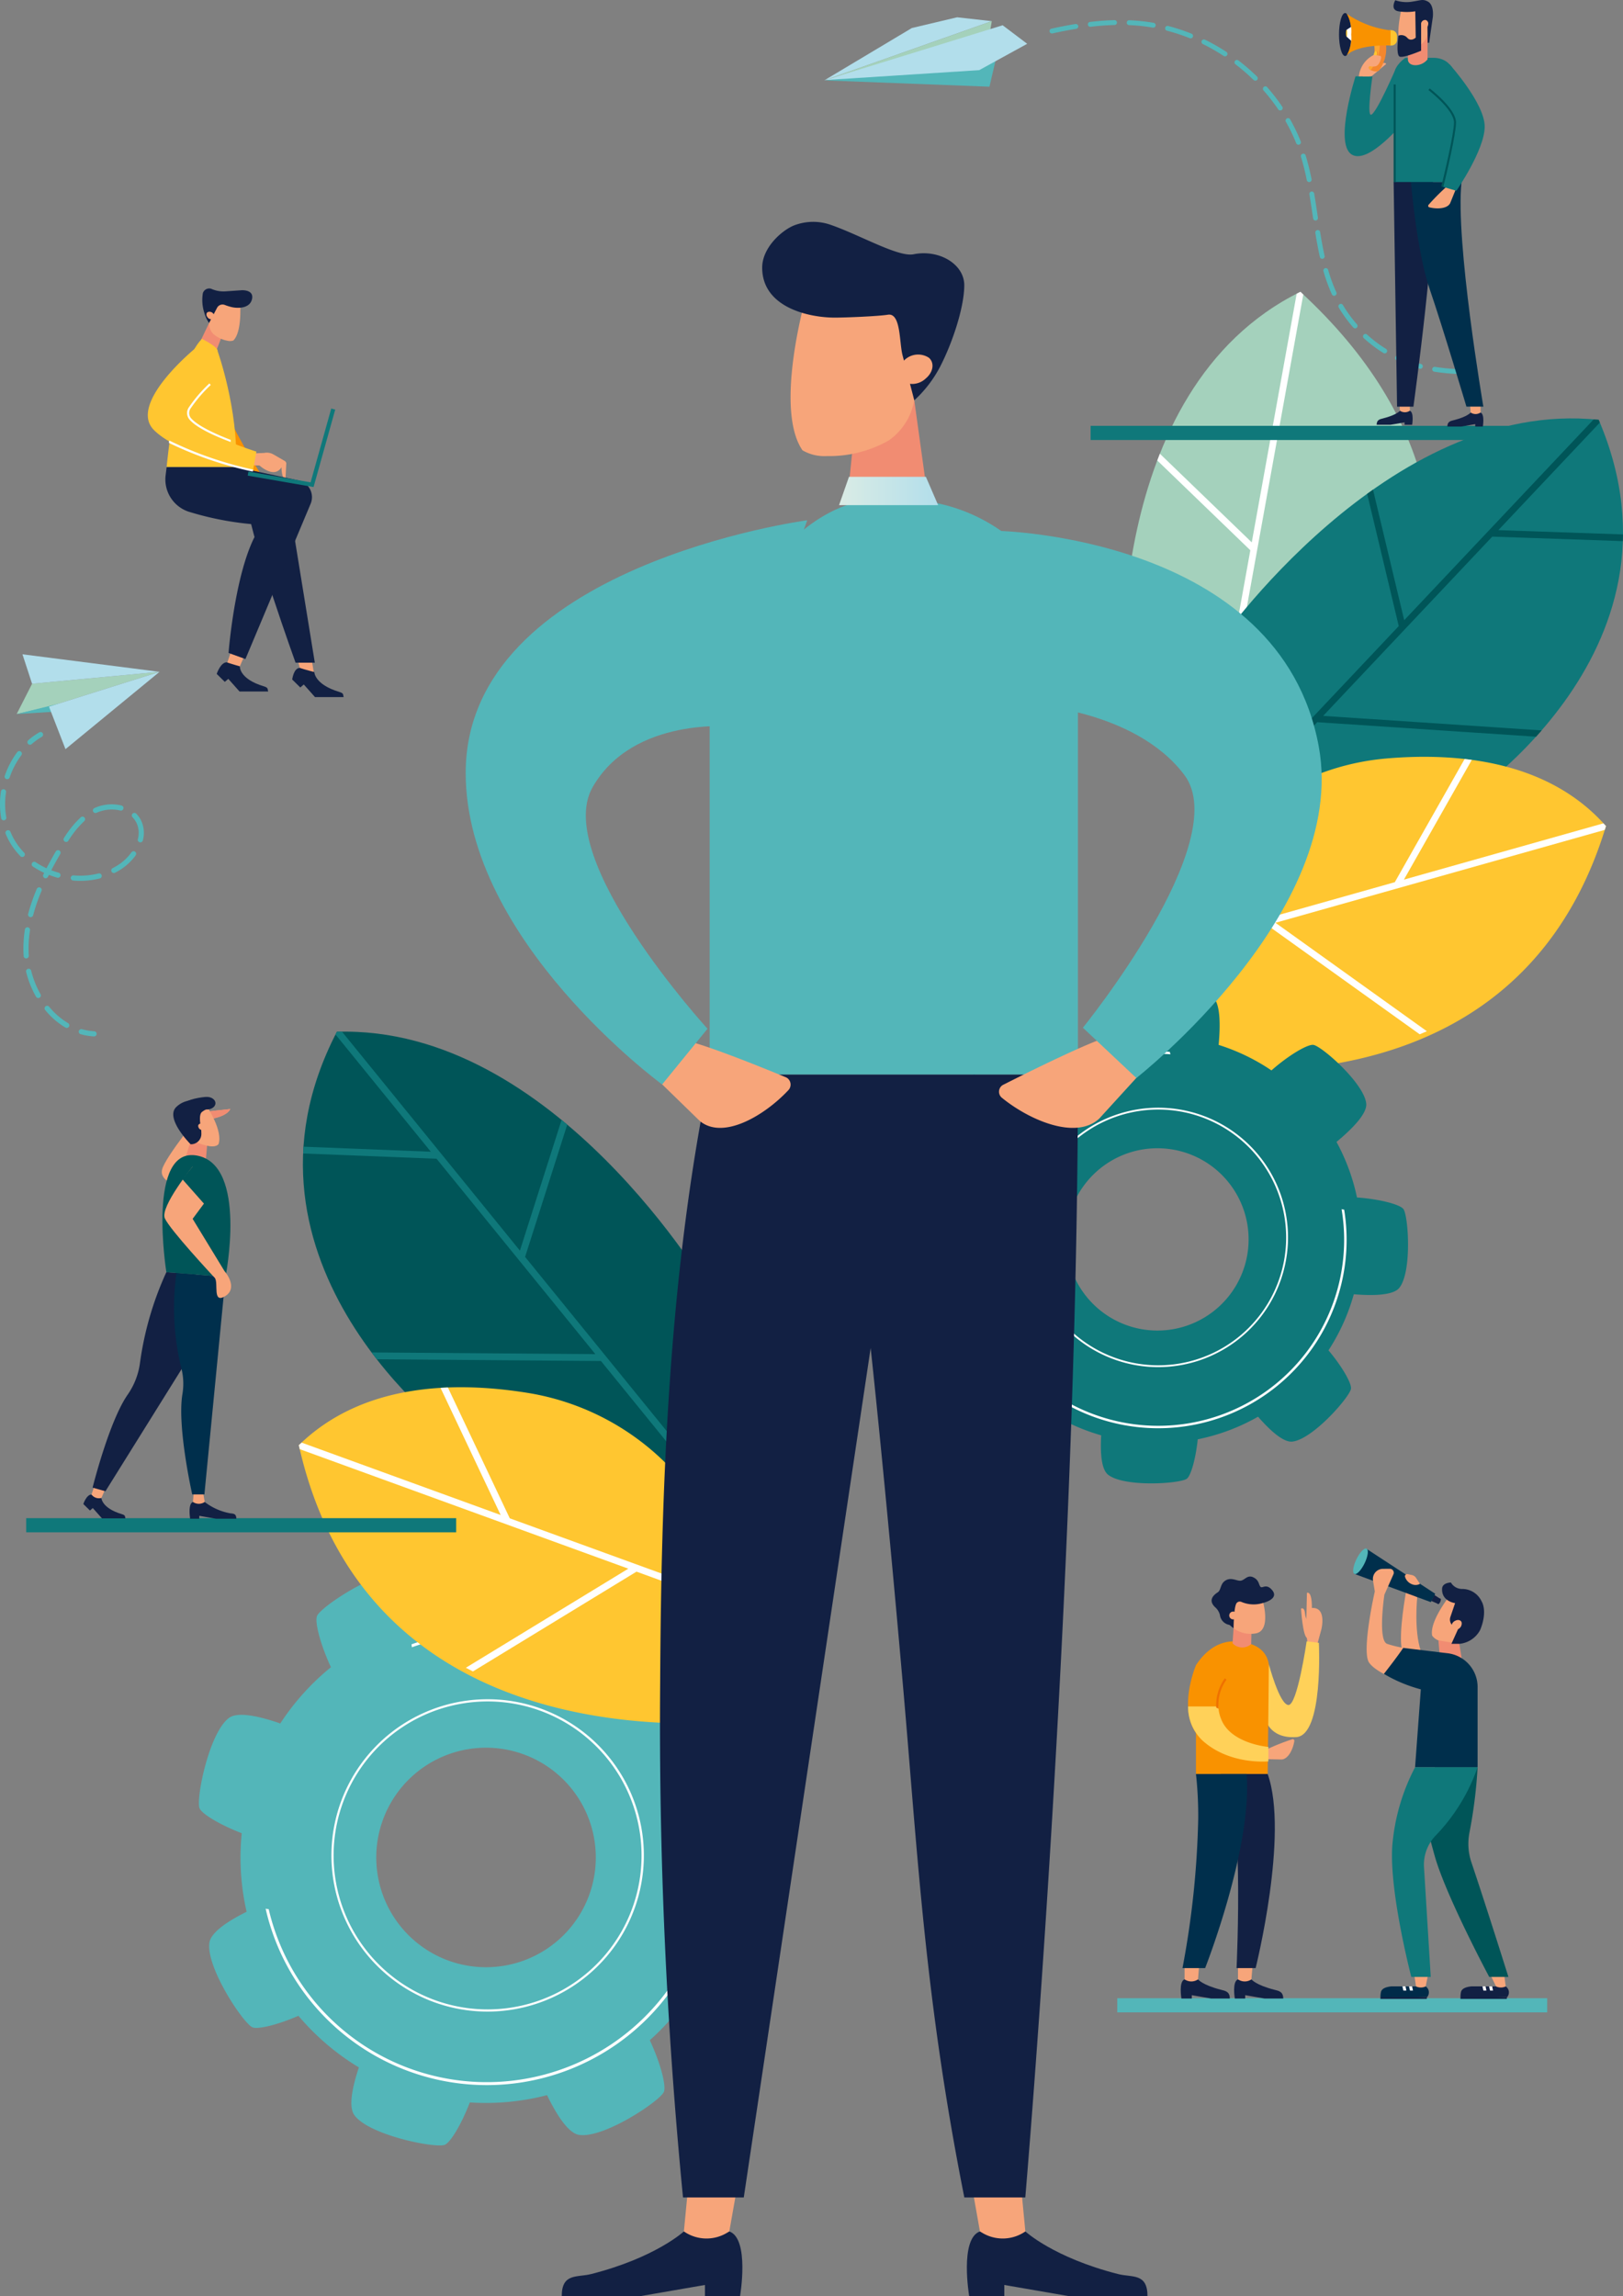 <svg xmlns="http://www.w3.org/2000/svg" xmlns:xlink="http://www.w3.org/1999/xlink" width="257.103" height="363.783" viewBox="0 0 257.103 363.783">
  <rect x="0" y="0" width="257.103" height="363.783" fill="#808080" stroke="none"/>
  <defs>
    <linearGradient id="linear-gradient" y1="0.5" x2="1" y2="0.5" gradientUnits="objectBoundingBox">
      <stop offset="0" stop-color="#daece5"/>
      <stop offset="1" stop-color="#b2deeb"/>
    </linearGradient>
    <linearGradient id="linear-gradient-2" x1="-2.776" y1="0.5" x2="-1.776" y2="0.5" gradientUnits="objectBoundingBox">
      <stop offset="0" stop-color="#eef7f6"/>
      <stop offset="1" stop-color="#b2deeb"/>
    </linearGradient>
    <linearGradient id="linear-gradient-3" x1="-3.682" y1="0.5" x2="-2.682" y2="0.5" xlink:href="#linear-gradient-2"/>
    <linearGradient id="linear-gradient-4" x1="-12.762" y1="0.425" x2="-11.75" y2="0.425" xlink:href="#linear-gradient-2"/>
    <linearGradient id="linear-gradient-5" x1="-10.768" y1="0.429" x2="-9.762" y2="0.429" xlink:href="#linear-gradient-2"/>
  </defs>
  <g id="Grupo_10873" data-name="Grupo 10873" transform="translate(-44.482 -43.03)">
    <g id="Grupo_10811" data-name="Grupo 10811" transform="translate(221.272 89.259)">
      <g id="Grupo_10807" data-name="Grupo 10807" transform="translate(1.041)">
        <path id="Trazado_20403" data-name="Trazado 20403" d="M250.416,160.074s-3.546-47.956,28.048-63.541c44.6,41.058,4.1,84.808,4.1,84.808Z" transform="translate(-250.297 -96.533)" fill="#a4d1bc"/>
        <path id="Trazado_20404" data-name="Trazado 20404" d="M279.331,96.533c.155.143.3.286.458.429l-10.069,55.757,30.341-18.112q.054.588.093,1.173L269.47,154.1l-2.906,16.089-.957-.633,5.792-32.074h0l-14.74-14.224c.135-.357.271-.713.413-1.069l14.552,14.043,7.114-39.39c.2-.1.39-.207.59-.306Z" transform="translate(-251.162 -96.533)" fill="#fff"/>
      </g>
      <g id="Grupo_10808" data-name="Grupo 10808" transform="translate(12.15 20.056)">
        <path id="Trazado_20405" data-name="Trazado 20405" d="M266.788,155.958s27.126-39.543,60.68-35.987c15.973,37.3-22.924,61.439-22.924,61.439l-41.39,6.73Z" transform="translate(-263.154 -119.745)" fill="#0f787a"/>
        <path id="Trazado_20406" data-name="Trazado 20406" d="M291.715,131.06l4.943,20.682,30.015-31.814c.265.022.53.04.795.068.063.147.117.292.179.438l-16.075,17.039,19.742.68c0,.188-.009.373-.012.56l-.017.5-20.678-.712-26.79,28.4,34.612,2.3c-.3.339-.59.673-.885,1l-34.667-2.3-19.023,20.163-.7.114.117-1.035,32.521-34.47-5-20.939Q291.247,131.388,291.715,131.06Z" transform="translate(-263.154 -119.77)" fill="#005558"/>
      </g>
      <g id="Grupo_10810" data-name="Grupo 10810" transform="translate(0 73.67)">
        <path id="Trazado_20407" data-name="Trazado 20407" d="M291.834,182.069c11.721-1.021,25.849.461,34.873,10.7-15.894,52.539-77.615,36.493-77.615,36.493l13.595-29.952A39.263,39.263,0,0,1,291.834,182.069Z" transform="translate(-249.092 -181.796)" fill="#ffc630"/>
        <g id="Grupo_10809" data-name="Grupo 10809" transform="translate(3.581 0.347)">
          <path id="Trazado_20408" data-name="Trazado 20408" d="M327.27,192.826c-.061.2-.125.4-.188.6l-52.169,14.719L298.9,225.33q-.566.249-1.137.484l-24.149-17.3-20.377,5.748.911-1.355,39.671-11.193L304.879,182.2q.568.063,1.134.14l-10.75,18.968,31.606-8.917c.134.145.27.286.4.435Z" transform="translate(-253.236 -182.198)" fill="#fff"/>
        </g>
      </g>
    </g>
    <g id="Grupo_10814" data-name="Grupo 10814" transform="translate(75.995 290.554)">
      <path id="Trazado_20409" data-name="Trazado 20409" d="M173.239,382.959c-.347-.981-3.779-3-7.979-4.464a38.634,38.634,0,0,0-1-11.25c3.536-1.617,7.1-3.691,7.393-5.593.6-3.861-5.287-12.7-6.781-13.418-.956-.457-4.936.588-9.017,2.591a38.651,38.651,0,0,0-8.451-7.329c1.363-3.651,2.423-7.653,1.283-9.211-2.305-3.154-12.722-5.246-14.282-4.693-.978.346-2.99,3.757-4.452,7.937a38.639,38.639,0,0,0-11.44.656c-1.589-3.407-3.583-6.727-5.417-7.011-3.86-.6-12.7,5.287-13.418,6.78-.424.889.448,4.395,2.184,8.163a38.662,38.662,0,0,0-8.021,8.909c-3.325-1.155-6.709-1.912-8.112-.887-3.153,2.306-5.246,12.722-4.693,14.283.311.879,3.1,2.593,6.7,3.993a38.635,38.635,0,0,0,.77,12.442c-2.979,1.486-5.632,3.243-5.885,4.872-.6,3.86,5.287,12.7,6.78,13.418.823.392,3.881-.326,7.318-1.808a38.618,38.618,0,0,0,9.574,8.176c-1.05,3.149-1.677,6.252-.706,7.579,2.305,3.154,12.722,5.246,14.282,4.693.881-.311,2.6-3.113,4-6.723a38.683,38.683,0,0,0,12.23-1.153c1.528,3.142,3.371,6.029,5.075,6.294,3.86.6,12.7-5.286,13.418-6.78.427-.893-.457-4.429-2.21-8.219a38.63,38.63,0,0,0,7.458-9.061c3.507,1.268,7.215,2.181,8.7,1.095C171.7,394.936,173.791,384.52,173.239,382.959Zm-52.234,9.815a17.389,17.389,0,1,1,21.949-11.091A17.389,17.389,0,0,1,121.005,392.774Z" transform="translate(-80.954 -329.505)" fill="#53b6b9"/>
      <g id="Grupo_10812" data-name="Grupo 10812" transform="translate(20.984 21.679)">
        <path id="Trazado_20410" data-name="Trazado 20410" d="M122.262,402.853A24.746,24.746,0,1,1,153.5,387.07,24.773,24.773,0,0,1,122.262,402.853ZM137.6,356.168a24.395,24.395,0,1,0,15.56,30.792A24.423,24.423,0,0,0,137.6,356.168Z" transform="translate(-105.24 -354.596)" fill="#fff"/>
      </g>
      <g id="Grupo_10813" data-name="Grupo 10813" transform="translate(10.562 10.926)">
        <path id="Trazado_20411" data-name="Trazado 20411" d="M163.947,388.023c-.149-.069-.3-.14-.443-.215a35.469,35.469,0,0,1-69.837,4.562h0c-.162-.016-.323-.039-.484-.066a35.93,35.93,0,0,0,70.769-4.28Z" transform="translate(-93.178 -348.358)" fill="#fff"/>
        <path id="Trazado_20412" data-name="Trazado 20412" d="M119.989,344.673a35.289,35.289,0,0,1,22.928-.289c.152.049.3.108.449.16-.006-.163,0-.327,0-.49-.1-.035-.2-.074-.3-.108a35.744,35.744,0,0,0-23.137.261C119.949,344.362,119.971,344.518,119.989,344.673Z" transform="translate(-96.815 -342.15)" fill="#fff"/>
      </g>
    </g>
    <g id="Grupo_10818" data-name="Grupo 10818" transform="translate(91.82 206.472)">
      <g id="Grupo_10815" data-name="Grupo 10815" transform="translate(0.644)">
        <path id="Trazado_20413" data-name="Trazado 20413" d="M164.514,273.458s-24.658-42.339-59.117-41.246c-19.088,36.805,18.725,64.333,18.725,64.333l41.668,9.98Z" transform="translate(-100.014 -232.191)" fill="#005558"/>
        <path id="Trazado_20414" data-name="Trazado 20414" d="M141,246.183l-6.6,20.7L106.22,232.2c-.272,0-.543,0-.816.01-.075.144-.142.288-.215.433l15.1,18.575-20.169-.8c-.013.191-.02.381-.029.571l-.02.506,21.124.834,25.157,30.956-35.443-.27c.276.368.55.731.827,1.085l35.5.27,17.863,21.981.7.168-.041-1.064-30.538-37.577,6.679-20.959Q141.454,246.554,141,246.183Z" transform="translate(-100.021 -232.193)" fill="#0f787a"/>
      </g>
      <g id="Grupo_10817" data-name="Grupo 10817" transform="translate(0 56.336)">
        <path id="Trazado_20415" data-name="Trazado 20415" d="M135.611,298.3c-11.868-1.925-26.376-1.479-36.342,8.274,12.232,54.736,76.336,43.04,76.336,43.04l-11.594-31.546A40.12,40.12,0,0,0,135.611,298.3Z" transform="translate(-99.269 -297.392)" fill="#ffc630"/>
        <g id="Grupo_10816" data-name="Grupo 10816" transform="translate(0 0.042)">
          <path id="Trazado_20416" data-name="Trazado 20416" d="M99.269,306.581c.047.211.1.417.146.626l52.049,18.933-25.737,15.7q.559.3,1.122.58l25.912-15.808,20.329,7.4-.826-1.45-39.58-14.4-9.8-20.72q-.583.022-1.166.057l9.523,20.139-31.533-11.47c-.147.138-.3.271-.442.413Z" transform="translate(-99.269 -297.44)" fill="#fff"/>
        </g>
      </g>
    </g>
    <g id="Grupo_10821" data-name="Grupo 10821" transform="translate(189.027 199.527)">
      <path id="Trazado_20417" data-name="Trazado 20417" d="M289.554,259.214c-.492-.71-3.682-1.585-7.365-1.845a32.084,32.084,0,0,0-3.244-8.8c2.483-2.064,4.886-4.5,4.71-6.09-.359-3.224-7-9.034-8.351-9.281-.865-.158-3.829,1.544-6.664,4.038a32.114,32.114,0,0,0-8.366-4.039c.3-3.222.278-6.66-.974-7.661-2.533-2.026-11.337-1.439-12.467-.658-.709.49-1.579,3.662-1.843,7.33a32.092,32.092,0,0,0-9.027,3.012c-.436-.517-.886-1.024-1.34-1.5a73.693,73.693,0,0,1-7.759,6.49,3.207,3.207,0,0,1-5.241-2.5,4.735,4.735,0,0,0-.806,1.424c-.148.8,1.313,3.425,3.524,6.068a32.1,32.1,0,0,0-4.492,8.884c-2.917-.2-5.793-.074-6.695,1.052-2.026,2.533-1.439,11.337-.658,12.467.44.638,3.048,1.406,6.236,1.745a32.113,32.113,0,0,0,3.32,9.805c-2.064,1.84-3.809,3.823-3.657,5.185.359,3.224,7,9.034,8.351,9.281.744.136,3.04-1.1,5.471-3.04a32.12,32.12,0,0,0,9.452,4.473c-.157,2.751.015,5.375,1.082,6.229,2.533,2.026,11.336,1.439,12.467.658.639-.441,1.408-3.061,1.747-6.259a32.111,32.111,0,0,0,9.552-3.581c1.907,2.187,4.013,4.1,5.436,3.942,3.225-.359,9.034-7,9.281-8.35.148-.809-1.329-3.451-3.558-6.108a32.056,32.056,0,0,0,4.01-8.884c3.086.255,6.256.181,7.21-1.013C290.922,269.149,290.335,260.345,289.554,259.214ZM265,264.772a14.441,14.441,0,1,1-13.66-15.182A14.441,14.441,0,0,1,265,264.772Z" transform="translate(-211.772 -224.153)" fill="#0f787a"/>
      <g id="Grupo_10819" data-name="Grupo 10819" transform="translate(18.389 18.994)">
        <path id="Trazado_20418" data-name="Trazado 20418" d="M252.524,287.21a20.551,20.551,0,1,1,21.606-19.439A20.574,20.574,0,0,1,252.524,287.21Zm2.151-40.753a20.259,20.259,0,1,0,19.163,21.3A20.282,20.282,0,0,0,254.675,246.457Z" transform="translate(-233.056 -246.136)" fill="#fff"/>
      </g>
      <g id="Grupo_10820" data-name="Grupo 10820" transform="translate(12.585 10.08)">
        <path id="Trazado_20419" data-name="Trazado 20419" d="M282.132,264.818c-.135-.022-.269-.048-.4-.076a29.457,29.457,0,0,1-54.986,18.834h0c-.133.022-.268.039-.4.052a29.84,29.84,0,0,0,55.794-18.81Z" transform="translate(-226.338 -239.752)" fill="#fff"/>
        <path id="Trazado_20420" data-name="Trazado 20420" d="M237.394,241.459a29.314,29.314,0,0,1,18.315-5.215c.133.007.263.022.395.031-.041-.13-.073-.261-.107-.392-.09-.005-.178-.016-.267-.021A29.685,29.685,0,0,0,237.24,241.1Q237.322,241.277,237.394,241.459Z" transform="translate(-227.82 -235.819)" fill="#fff"/>
      </g>
    </g>
    <g id="Grupo_10822" data-name="Grupo 10822" transform="translate(133.469 390.016)">
      <path id="Trazado_20421" data-name="Trazado 20421" d="M166.82,452.18s-4.476,4.151-14.68,6.75c-2.246.573-4.668-.192-4.668,3.514h12.383l10.3-1.781v1.781h5.563s1.549-9.1-1.7-10.264Z" transform="translate(-147.472 -445.646)" fill="#122043"/>
      <path id="Trazado_20422" data-name="Trazado 20422" d="M170.491,444.618l-.626,6.534h0a6.292,6.292,0,0,0,6.815.228l.382-.228,1.155-6.534Z" transform="translate(-150.517 -444.618)" fill="#f7a57a"/>
    </g>
    <g id="Grupo_10823" data-name="Grupo 10823" transform="translate(197.646 390.016)">
      <path id="Trazado_20423" data-name="Trazado 20423" d="M231.013,452.18s4.476,4.151,14.679,6.75c2.246.573,4.668-.192,4.668,3.514H237.978l-10.3-1.781v1.781h-5.562s-1.549-9.1,1.7-10.264Z" transform="translate(-221.748 -445.646)" fill="#122043"/>
      <path id="Trazado_20424" data-name="Trazado 20424" d="M230.53,444.618l.626,6.534h0a6.292,6.292,0,0,1-6.815.228l-.382-.228-1.155-6.534Z" transform="translate(-221.891 -444.618)" fill="#f7a57a"/>
    </g>
    <g id="Grupo_10825" data-name="Grupo 10825" transform="translate(165.222 78.179)">
      <path id="Trazado_20425" data-name="Trazado 20425" d="M200.724,122.928l-1.3,12.79,13.705.543-2.747-19.827Z" transform="translate(-186.289 -88.16)" fill="#f18c72"/>
      <g id="Grupo_10824" data-name="Grupo 10824" transform="translate(4.497 8.422)">
        <path id="Trazado_20426" data-name="Trazado 20426" d="M195.154,122.142a6.88,6.88,0,0,1-3.84-.912c-4.592-6.679.639-24.682.639-24.682l7.34-3.091,9.326,5.818.53,12.065a9.79,9.79,0,0,1-4.164,8.322h0A19.118,19.118,0,0,1,195.154,122.142Z" transform="translate(-189.426 -93.458)" fill="#f7a57a"/>
      </g>
      <path id="Trazado_20427" data-name="Trazado 20427" d="M206.442,104.787c-.512-2.027-.245-6.7-2.309-6.365-1.505.247-6.663.459-8.4.459-4.136,0-11.511-1.618-11.511-7.914,0-3.147,3.053-5.861,4.986-6.668a8.39,8.39,0,0,1,5.982-.075c4.556,1.592,10.6,5.106,13.006,4.621,4.053-.815,8.1,1.563,8.04,5.007-.06,3.678-1.98,9.212-3.789,12.727a19.345,19.345,0,0,1-4.132,5.405h0Z" transform="translate(-184.222 -83.711)" fill="#122043"/>
      <path id="Trazado_20428" data-name="Trazado 20428" d="M214.016,108.549a3.113,3.113,0,0,0-3.854.344c-1.207,1-1.438,2.479-.516,3.293a3.113,3.113,0,0,0,3.854-.345C214.707,110.837,214.937,109.363,214.016,108.549Z" transform="translate(-187.602 -87.017)" fill="#f7a57a"/>
    </g>
    <path id="Trazado_20429" data-name="Trazado 20429" d="M202.9,134.457q-.7,0-1.387.026c-15.114.554-26.919,21.41-26.919,36.534v54.7h58.336v-62.6c0-13.912-9.964-26.074-23.715-28.189A41.476,41.476,0,0,0,202.9,134.457Z" transform="translate(-17.691 -12.431)" fill="#53b6b9"/>
    <path id="Trazado_20430" data-name="Trazado 20430" d="M173.359,240.075c-6.669,32.355-7.693,67.177-7.845,96.4a773.443,773.443,0,0,0,3.62,81.484h9.626l20.1-134.577s2.192,20.014,5.158,53.951c2.328,26.63,3.426,49.142,9.681,80.626h9.657s8.338-97.174,8.338-177.888Z" transform="translate(-16.455 -26.791)" fill="#122043"/>
    <path id="Trazado_20431" data-name="Trazado 20431" d="M199.884,130.46h12.187l1.939,4.487H198.316Z" transform="translate(-20.916 -11.887)" fill="url(#linear-gradient)"/>
    <g id="Grupo_10826" data-name="Grupo 10826" transform="translate(202.449 127.125)">
      <path id="Trazado_20432" data-name="Trazado 20432" d="M251.987,236.784l-8.445,9.262c-3.689,3.473-11.111.28-15.477-3.3a1.238,1.238,0,0,1,.213-2.018c3.915-1.981,14.035-7.019,17.158-7.762Z" transform="translate(-227.352 -152.949)" fill="#f7a57a"/>
      <path id="Trazado_20433" data-name="Trazado 20433" d="M227.307,140.358s44.876.837,50.947,34.205c4.75,26.108-28.9,52.489-28.9,52.489l-8.47-7.97s23.975-29.542,16.072-40.045-25.078-11.21-25.078-11.21" transform="translate(-227.307 -140.358)" fill="#53b6b9"/>
    </g>
    <g id="Grupo_10827" data-name="Grupo 10827" transform="translate(118.257 125.456)">
      <path id="Trazado_20434" data-name="Trazado 20434" d="M162.83,238.178l8.589,8.36c3.7,3.081,10.317-.873,14.067-4.9a1.282,1.282,0,0,0-.364-1.992c-3.791-1.569-13.583-5.544-16.539-5.961Z" transform="translate(-134.348 -151.378)" fill="#f7a57a"/>
      <path id="Trazado_20435" data-name="Trazado 20435" d="M183.962,138.426s-54.1,7.164-54.1,40.032c0,26.6,31.119,49.351,31.119,49.351l7.188-8.827s-24.656-26.976-18.2-38.27,22.338-9.591,22.338-9.591" transform="translate(-129.866 -138.426)" fill="#53b6b9"/>
    </g>
    <g id="Grupo_10834" data-name="Grupo 10834" transform="translate(44.482 146.687)">
      <g id="Grupo_10828" data-name="Grupo 10828" transform="translate(2.644)">
        <path id="Trazado_20436" data-name="Trazado 20436" d="M49.98,168.106,47.542,172.9l5.119-1.168,17.512-5.518Z" transform="translate(-47.542 -163.436)" fill="#a4d1bb"/>
        <path id="Trazado_20437" data-name="Trazado 20437" d="M47.542,173.7l8.7-.54-2.131-1.083Z" transform="translate(-47.542 -164.232)" fill="#53b6b9"/>
        <path id="Trazado_20438" data-name="Trazado 20438" d="M50.124,167.669,48.6,163l21.716,2.778Z" transform="translate(-47.686 -162.999)" fill="url(#linear-gradient-2)"/>
        <path id="Trazado_20439" data-name="Trazado 20439" d="M70.979,166.214l-17.512,5.518,2.61,6.732Z" transform="translate(-48.348 -163.436)" fill="url(#linear-gradient-3)"/>
      </g>
      <g id="Grupo_10833" data-name="Grupo 10833" transform="translate(0 12.319)">
        <g id="Grupo_10829" data-name="Grupo 10829" transform="translate(4.34)">
          <path id="Trazado_20440" data-name="Trazado 20440" d="M49.729,179.226a.409.409,0,0,1-.083-.673,11.434,11.434,0,0,1,1.721-1.24.409.409,0,1,1,.414.705,10.664,10.664,0,0,0-1.6,1.152A.409.409,0,0,1,49.729,179.226Z" transform="translate(-49.505 -177.256)" fill="#53b6b9"/>
        </g>
        <g id="Grupo_10831" data-name="Grupo 10831" transform="translate(0 3.01)">
          <g id="Grupo_10830" data-name="Grupo 10830">
            <path id="Trazado_20441" data-name="Trazado 20441" d="M54.874,224.564a.151.151,0,0,1-.023-.013,12.314,12.314,0,0,1-3.215-2.783.409.409,0,0,1,.631-.522,11.509,11.509,0,0,0,3,2.6.409.409,0,0,1-.392.717Zm-4.513-4.735a.4.4,0,0,1-.169-.162,15.425,15.425,0,0,1-1.567-3.931.409.409,0,0,1,.794-.2,14.643,14.643,0,0,0,1.484,3.724.409.409,0,0,1-.542.566Zm-1.91-6.273a.409.409,0,0,1-.223-.336l-.012-.2a19.692,19.692,0,0,1,.209-4.012.409.409,0,0,1,.809.123,18.935,18.935,0,0,0-.2,3.845l.012.184a.41.41,0,0,1-.379.437A.416.416,0,0,1,48.451,213.556Zm.7-6.544a.408.408,0,0,1-.209-.469,30.514,30.514,0,0,1,1.364-3.958.407.407,0,0,1,.535-.219.412.412,0,0,1,.219.535,29.7,29.7,0,0,0-1.328,3.852.409.409,0,0,1-.5.29A.437.437,0,0,1,49.152,207.012Zm2.376-6.16a.411.411,0,0,1-.182-.545c.045-.09.089-.18.134-.269a13.338,13.338,0,0,1-1.786-1,.409.409,0,1,1,.454-.68,12.391,12.391,0,0,0,1.7.95c.439-.844.922-1.719,1.471-2.662a.409.409,0,1,1,.708.41c-.529.91-1,1.756-1.422,2.57q.573.22,1.167.385a.409.409,0,0,1-.219.789,13.492,13.492,0,0,1-1.323-.442c-.052.1-.1.206-.154.309a.409.409,0,0,1-.547.187Zm-3.7-3.369a.393.393,0,0,1-.108-.079,11.071,11.071,0,0,1-2.341-3.562.409.409,0,0,1,.757-.31,10.269,10.269,0,0,0,2.17,3.3.409.409,0,0,1-.479.65Zm8.087,3.727a.409.409,0,0,1,.22-.772,11.977,11.977,0,0,0,3.966-.309.409.409,0,0,1,.2.793,12.769,12.769,0,0,1-4.236.331A.4.4,0,0,1,55.918,201.21Zm-11.025-9.535a.41.41,0,0,1-.219-.295,13.242,13.242,0,0,1-.04-4.246.409.409,0,0,1,.809.121,12.411,12.411,0,0,0,.037,3.984.409.409,0,0,1-.588.435Zm17.441,8.346a.4.4,0,0,1-.178-.178.409.409,0,0,1,.177-.55,9.86,9.86,0,0,0,.888-.513,7.923,7.923,0,0,0,2.094-2,.409.409,0,0,1,.664.478,8.741,8.741,0,0,1-2.312,2.208,10.738,10.738,0,0,1-.961.556A.407.407,0,0,1,62.334,200.02ZM54.776,195.1l-.036-.021a.41.41,0,0,1-.123-.566,15.944,15.944,0,0,1,2.667-3.282.409.409,0,0,1,.548.607,15.174,15.174,0,0,0-2.527,3.117A.409.409,0,0,1,54.776,195.1Zm-9.336-9.942a.407.407,0,0,1-.2-.5,13.9,13.9,0,0,1,.755-1.786A13.314,13.314,0,0,1,47.22,180.9a.409.409,0,0,1,.653.492,12.523,12.523,0,0,0-1.15,1.846,13.151,13.151,0,0,0-.711,1.681.409.409,0,0,1-.519.254A.321.321,0,0,1,45.44,185.153Zm21.087,10a.408.408,0,0,1-.211-.463,3.69,3.69,0,0,0-.266-2.683,3.344,3.344,0,0,0-.561-.772.409.409,0,1,1,.587-.569,4.142,4.142,0,0,1,.7.961,4.536,4.536,0,0,1,.335,3.262.408.408,0,0,1-.5.3A.371.371,0,0,1,66.527,195.157Zm-7.108-4.646a.41.41,0,0,1,.014-.736,6.6,6.6,0,0,1,4.311-.405.409.409,0,0,1-.2.793,5.852,5.852,0,0,0-3.767.355A.41.41,0,0,1,59.419,190.511Z" transform="translate(-44.482 -180.739)" fill="#53b6b9"/>
          </g>
        </g>
        <g id="Grupo_10832" data-name="Grupo 10832" transform="translate(12.475 47.06)">
          <path id="Trazado_20442" data-name="Trazado 20442" d="M59.144,232.5a.41.41,0,0,1,.3-.759,8.781,8.781,0,0,0,1.923.325.408.408,0,1,1-.045.816,9.617,9.617,0,0,1-2.1-.353A.544.544,0,0,1,59.144,232.5Z" transform="translate(-58.921 -231.721)" fill="#53b6b9"/>
        </g>
      </g>
    </g>
    <g id="Grupo_10837" data-name="Grupo 10837" transform="translate(175.048 45.77)">
      <g id="Grupo_10835" data-name="Grupo 10835">
        <path id="Trazado_20443" data-name="Trazado 20443" d="M195.594,56.2l13.881-8.3L216.65,46.2l5.487.614Z" transform="translate(-195.594 -46.201)" fill="url(#linear-gradient-4)"/>
        <path id="Trazado_20444" data-name="Trazado 20444" d="M195.594,56.292l26.263-7.727.279-1.652" transform="translate(-195.594 -46.298)" fill="#a4d1bb"/>
        <path id="Trazado_20445" data-name="Trazado 20445" d="M222.781,54.056l-.032.057-.97,4.152-26.107-1Z" transform="translate(-195.605 -47.269)" fill="#53b6b9"/>
        <path id="Trazado_20446" data-name="Trazado 20446" d="M227.774,50.6l-3.887-2.938-28.1,8.68,24.389-1.569Z" transform="translate(-195.621 -46.4)" fill="url(#linear-gradient-5)"/>
      </g>
      <g id="Grupo_10836" data-name="Grupo 10836" transform="translate(35.692 0.451)">
        <path id="Trazado_20447" data-name="Trazado 20447" d="M303.4,109.275a19.748,19.748,0,0,1-2.588-1.018.386.386,0,0,0-.331.7,20.525,20.525,0,0,0,2.688,1.057q.5.157.994.287a.385.385,0,1,0,.2-.745Q303.873,109.425,303.4,109.275Z" transform="translate(-245.517 -55.084)" fill="#53b6b9"/>
        <path id="Trazado_20448" data-name="Trazado 20448" d="M241.007,47.432c-1.2.2-2.439.437-3.8.738a.385.385,0,1,0,.166.753c1.348-.3,2.578-.537,3.76-.729a.389.389,0,0,0,.178-.079.385.385,0,0,0-.3-.682Z" transform="translate(-236.903 -46.819)" fill="#53b6b9"/>
        <path id="Trazado_20449" data-name="Trazado 20449" d="M248.394,47.41a.386.386,0,0,0-.251-.687c-1.236.032-2.539.129-3.876.287a.385.385,0,0,0,.092.765c1.312-.156,2.592-.25,3.805-.282A.384.384,0,0,0,248.394,47.41Z" transform="translate(-237.858 -46.723)" fill="#53b6b9"/>
        <path id="Trazado_20450" data-name="Trazado 20450" d="M295.006,104.351a.385.385,0,0,0-.518.569,21.413,21.413,0,0,0,3.124,2.363.383.383,0,0,0,.442-.026.352.352,0,0,0,.087-.1.385.385,0,0,0-.124-.531A20.745,20.745,0,0,1,295.006,104.351Z" transform="translate(-244.715 -54.544)" fill="#53b6b9"/>
        <path id="Trazado_20451" data-name="Trazado 20451" d="M292.768,102.53a.384.384,0,0,0,.035-.543c-.226-.258-.448-.522-.661-.791a19.892,19.892,0,0,1-1.559-2.262.385.385,0,0,0-.527-.136.389.389,0,0,0-.137.528,20.757,20.757,0,0,0,1.619,2.349q.333.419.686.819a.384.384,0,0,0,.529.048Z" transform="translate(-244.104 -53.796)" fill="#53b6b9"/>
        <path id="Trazado_20452" data-name="Trazado 20452" d="M288.974,96.538a.377.377,0,0,0,.08-.049.385.385,0,0,0,.111-.461,26.31,26.31,0,0,1-1.3-3.562.385.385,0,1,0-.74.213,26.791,26.791,0,0,0,1.334,3.667A.385.385,0,0,0,288.974,96.538Z" transform="translate(-243.73 -52.904)" fill="#53b6b9"/>
        <path id="Trazado_20453" data-name="Trazado 20453" d="M276.124,59.512q.5.57.974,1.164c.475.6.931,1.217,1.353,1.841a.385.385,0,0,0,.535.1l.025-.018a.385.385,0,0,0,.078-.517c-.433-.641-.9-1.277-1.388-1.89q-.485-.609-1-1.193a.366.366,0,0,0-.544-.035A.385.385,0,0,0,276.124,59.512Z" transform="translate(-242.223 -48.374)" fill="#53b6b9"/>
        <path id="Trazado_20454" data-name="Trazado 20454" d="M280.216,65.244a27.85,27.85,0,0,1,1.646,3.421.385.385,0,0,0,.5.214.373.373,0,0,0,.1-.056.384.384,0,0,0,.118-.443,28.718,28.718,0,0,0-1.691-3.517.386.386,0,0,0-.67.381Z" transform="translate(-242.785 -49.163)" fill="#53b6b9"/>
        <path id="Trazado_20455" data-name="Trazado 20455" d="M270.968,54.709a31.25,31.25,0,0,1,2.876,2.489.384.384,0,0,0,.508.026.326.326,0,0,0,.036-.033.385.385,0,0,0-.006-.544,32.165,32.165,0,0,0-2.946-2.55.385.385,0,1,0-.468.612Z" transform="translate(-241.514 -47.715)" fill="#53b6b9"/>
        <path id="Trazado_20456" data-name="Trazado 20456" d="M261.989,49.726a.385.385,0,1,0,.287-.715,30.469,30.469,0,0,0-3.7-1.219.385.385,0,0,0-.193.746A29.673,29.673,0,0,1,261.989,49.726Z" transform="translate(-239.784 -46.866)" fill="#53b6b9"/>
        <path id="Trazado_20457" data-name="Trazado 20457" d="M285.575,82.735a.392.392,0,0,0,.182-.079.385.385,0,0,0,.141-.359l-.071-.483c-.166-1.111-.332-2.224-.518-3.332a.385.385,0,1,0-.759.128c.185,1.1.35,2.211.515,3.318l.073.482A.386.386,0,0,0,285.575,82.735Z" transform="translate(-243.381 -50.997)" fill="#53b6b9"/>
        <path id="Trazado_20458" data-name="Trazado 20458" d="M268.282,52.878a.384.384,0,0,0,.451-.021.374.374,0,0,0,.082-.09.386.386,0,0,0-.111-.534A31.888,31.888,0,0,0,265.32,50.3a.385.385,0,1,0-.34.691A31.106,31.106,0,0,1,268.282,52.878Z" transform="translate(-240.691 -47.204)" fill="#53b6b9"/>
        <path id="Trazado_20459" data-name="Trazado 20459" d="M285.956,85.217a.384.384,0,0,0-.319.442c.24,1.493.468,2.7.715,3.809a.387.387,0,0,0,.461.292.4.4,0,0,0,.155-.074.386.386,0,0,0,.137-.386c-.245-1.09-.469-2.285-.709-3.764A.384.384,0,0,0,285.956,85.217Z" transform="translate(-243.529 -51.956)" fill="#53b6b9"/>
        <path id="Trazado_20460" data-name="Trazado 20460" d="M307.5,110.3a.385.385,0,0,0-.122.76,30.946,30.946,0,0,0,3.879.365.386.386,0,0,0,.4-.371.385.385,0,0,0-.372-.4A30.623,30.623,0,0,1,307.5,110.3Z" transform="translate(-246.442 -55.367)" fill="#53b6b9"/>
        <path id="Trazado_20461" data-name="Trazado 20461" d="M283.254,71.223A.387.387,0,0,0,283,71.7c.343,1.122.645,2.333.923,3.7a.385.385,0,0,0,.454.3.385.385,0,0,0,.3-.454c-.283-1.393-.591-2.626-.941-3.772A.386.386,0,0,0,283.254,71.223Z" transform="translate(-243.168 -50.052)" fill="#53b6b9"/>
        <path id="Trazado_20462" data-name="Trazado 20462" d="M252.8,46.827q-.677-.057-1.354-.085a.386.386,0,0,0-.032.771q.661.026,1.322.081c.817.068,1.643.175,2.456.319a.385.385,0,0,0,.133-.759C254.491,47.006,253.642,46.9,252.8,46.827Z" transform="translate(-238.826 -46.725)" fill="#53b6b9"/>
      </g>
    </g>
    <rect id="Rectángulo_2293" data-name="Rectángulo 2293" width="68.108" height="2.243" transform="translate(217.25 110.496)" fill="#0f787a"/>
    <rect id="Rectángulo_2294" data-name="Rectángulo 2294" width="68.108" height="2.243" transform="translate(221.468 359.605)" fill="#53b6b9"/>
    <rect id="Rectángulo_2295" data-name="Rectángulo 2295" width="68.108" height="2.243" transform="translate(48.634 283.547)" fill="#0f787a"/>
    <g id="Grupo_10847" data-name="Grupo 10847" transform="translate(258.838 288.36)">
      <g id="Grupo_10840" data-name="Grupo 10840" transform="translate(4.314 67.564)">
        <path id="Trazado_20463" data-name="Trazado 20463" d="M304.737,407.252l-5.425-.006c-.72.075-1.525.28-1.66.9a3.647,3.647,0,0,0-.079.826c.192.226,7.386-.029,7.386-.029l.031-.026A1.141,1.141,0,0,0,304.737,407.252Z" transform="translate(-297.563 -405.445)" fill="#002b49"/>
        <path id="Trazado_20464" data-name="Trazado 20464" d="M297.573,409.245l7.385-.03-.064.287h-7.332Z" transform="translate(-297.562 -405.713)" fill="#122043"/>
        <g id="Grupo_10838" data-name="Grupo 10838" transform="translate(4.538 1.801)">
          <path id="Trazado_20465" data-name="Trazado 20465" d="M303.3,407.246l-.489,0,.152.665h.474Z" transform="translate(-302.814 -407.246)" fill="#fff"/>
        </g>
        <g id="Grupo_10839" data-name="Grupo 10839" transform="translate(3.491 1.801)">
          <path id="Trazado_20466" data-name="Trazado 20466" d="M302.091,407.246l-.489,0,.152.665h.474Z" transform="translate(-301.602 -407.246)" fill="#fff"/>
        </g>
        <path id="Trazado_20467" data-name="Trazado 20467" d="M305.954,405.162l-.372,1.807h0a1.757,1.757,0,0,1-1.454.035l-.083-.036-.261-1.8Z" transform="translate(-298.408 -405.162)" fill="#f7a57a"/>
      </g>
      <g id="Grupo_10843" data-name="Grupo 10843" transform="translate(16.993 67.564)">
        <path id="Trazado_20468" data-name="Trazado 20468" d="M319.412,407.252l-5.425-.006c-.72.075-1.525.28-1.66.9a3.592,3.592,0,0,0-.079.826c.192.226,7.386-.029,7.386-.029l.031-.026A1.141,1.141,0,0,0,319.412,407.252Z" transform="translate(-312.238 -405.445)" fill="#122043"/>
        <path id="Trazado_20469" data-name="Trazado 20469" d="M312.247,409.245l7.385-.03-.064.287h-7.332Z" transform="translate(-312.237 -405.713)" fill="#122043"/>
        <g id="Grupo_10841" data-name="Grupo 10841" transform="translate(4.538 1.801)">
          <path id="Trazado_20470" data-name="Trazado 20470" d="M317.978,407.246l-.488,0,.152.665h.474Z" transform="translate(-317.489 -407.246)" fill="#fff"/>
        </g>
        <g id="Grupo_10842" data-name="Grupo 10842" transform="translate(3.491 1.801)">
          <path id="Trazado_20471" data-name="Trazado 20471" d="M316.765,407.246l-.488,0,.152.665h.474Z" transform="translate(-316.277 -407.246)" fill="#fff"/>
        </g>
        <path id="Trazado_20472" data-name="Trazado 20472" d="M319.925,405.162l.236,1.807h0a1.757,1.757,0,0,1-1.454.035l-.083-.036-.869-1.8Z" transform="translate(-312.987 -405.162)" fill="#f7a57a"/>
      </g>
      <g id="Grupo_10844" data-name="Grupo 10844" transform="translate(12.474 6.795)">
        <path id="Trazado_20473" data-name="Trazado 20473" d="M310.368,334.83l4.468,2.914-1.379,3.53c-.02.05-.046.1-.067.145-.1-.007-.2-.012-.3-.012l-.048,0-.047,0a3.447,3.447,0,0,0-2.848,1.725,5.947,5.947,0,0,1-2.109-.547,2.186,2.186,0,0,1-.994-.753C306.571,339.329,310.368,334.83,310.368,334.83Z" transform="translate(-307.007 -334.83)" fill="#f7a57a"/>
      </g>
      <path id="Trazado_20474" data-name="Trazado 20474" d="M303.914,335.744s-.547,5.185.555,8.487c-.512.444-2.389,2.456-2.979-.152s.663-9.25.663-9.25Z" transform="translate(-293.761 -328.035)" fill="#f7a57a"/>
      <g id="Grupo_10846" data-name="Grupo 10846" transform="translate(0.147 0.069)">
        <g id="Grupo_10845" data-name="Grupo 10845" transform="translate(12.236 7.273)">
          <path id="Trazado_20475" data-name="Trazado 20475" d="M307.352,335.463l1.051.676-.375.785-1.128-.5Z" transform="translate(-306.9 -335.463)" fill="#122043"/>
          <path id="Trazado_20476" data-name="Trazado 20476" d="M308.126,336.5c-.105.239-.112.468-.016.511s.259-.118.365-.359.112-.468.016-.511S308.231,336.257,308.126,336.5Z" transform="translate(-307.055 -335.554)" fill="#122043"/>
        </g>
        <path id="Trazado_20477" data-name="Trazado 20477" d="M292.743,330.493l0-.029a10.521,10.521,0,0,1,1.017-1.824,9.191,9.191,0,0,0,.976-1.6l10.854,7.1-.7,1.326-12.141-4.487A3.5,3.5,0,0,0,292.743,330.493Z" transform="translate(-292.739 -327.045)" fill="#002f4c"/>
      </g>
      <path id="Trazado_20478" data-name="Trazado 20478" d="M311.517,344.355l.39,2.438h-3.454l-.248-2.987Z" transform="translate(-294.695 -329.255)" fill="#f18c72"/>
      <path id="Trazado_20479" data-name="Trazado 20479" d="M300.808,348.62s-4.08-1.3-5.359-3.047.886-11.308.886-11.308l-.28-1.72a1.6,1.6,0,0,1,1.567-1.859l1.09-.009a.624.624,0,0,1,.575.877l-1.433,3.225s-1.076,7.241.431,7.791a16.962,16.962,0,0,0,3.831.794Z" transform="translate(-292.906 -327.47)" fill="#f7a57a"/>
      <path id="Trazado_20480" data-name="Trazado 20480" d="M310.352,342.913l1.05-2.328-.682-.428a1.283,1.283,0,0,1-.532-1.5l.747-2.194s-2.126-.26-2.062-2.24c0-1.02,1.4-1.026,1.4-1.026a2.039,2.039,0,0,0,1.721,1.02,3.386,3.386,0,0,1,3.129,1.942c.7,1.216.391,3.119-.215,4.547a4.148,4.148,0,0,1-3.3,2.206Z" transform="translate(-294.786 -327.813)" fill="#122043"/>
      <path id="Trazado_20481" data-name="Trazado 20481" d="M313.987,367.07a76.772,76.772,0,0,1-1.29,10.342,9.239,9.239,0,0,0,.319,4.756c2.436,7.237,5.851,18.12,5.851,18.12h-3.038s-6.884-12.861-8.658-19.241-2.077-8.406-2.077-8.406l2.111-5.57Z" transform="translate(-294.272 -332.418)" fill="#005558"/>
      <path id="Trazado_20482" data-name="Trazado 20482" d="M312.2,340.436a.988.988,0,0,1-.564,1.083c-.437.232-.893.123-1.018-.244a.988.988,0,0,1,.565-1.084C311.618,339.96,312.074,340.069,312.2,340.436Z" transform="translate(-295.019 -328.747)" fill="#f7a57a"/>
      <path id="Trazado_20483" data-name="Trazado 20483" d="M303.145,364.094h9.905V351.386a5.392,5.392,0,0,0-4.89-5.369l-6.889-.834s-.81,1.24-3.066,4.121a23.241,23.241,0,0,0,5.851,2.448Z" transform="translate(-293.336 -329.442)" fill="#002f4c"/>
      <path id="Trazado_20484" data-name="Trazado 20484" d="M313.252,367.07a29.548,29.548,0,0,1-6.561,10.739,6.634,6.634,0,0,0-1.927,5.16l1.065,17.318h-3.081s-3.756-14.381-2.946-21.47a32.526,32.526,0,0,1,3.544-11.747Z" transform="translate(-293.537 -332.418)" fill="#0f787a"/>
      <path id="Trazado_20485" data-name="Trazado 20485" d="M294.383,329.3c-.533,1.105-1.255,1.861-1.615,1.688s-.218-1.21.315-2.315,1.255-1.861,1.614-1.688S294.916,328.2,294.383,329.3Z" transform="translate(-292.569 -326.966)" fill="#53b6b9"/>
      <path id="Trazado_20486" data-name="Trazado 20486" d="M304.442,333.2l-.092.044a1.382,1.382,0,0,1-1.033.065l-.061-.021a1.845,1.845,0,0,1-1.175-1.191h0a.343.343,0,0,1,.4-.439l.686.144a1.034,1.034,0,0,1,.651.443Z" transform="translate(-293.86 -327.602)" fill="#f7a57a"/>
    </g>
    <g id="Grupo_10855" data-name="Grupo 10855" transform="translate(256.598 43.03)">
      <g id="Grupo_10848" data-name="Grupo 10848" transform="translate(5.963 63.657)">
        <path id="Trazado_20487" data-name="Trazado 20487" d="M300.571,118.344s-.469.649-2.681,1.212c-.487.124-1.012.209-1.012,1.013h2.183l2.233-.386v.386H302.5s.335-1.973-.369-2.225Z" transform="translate(-296.878 -116.927)" fill="#122043"/>
        <path id="Trazado_20488" data-name="Trazado 20488" d="M301.02,116.7l.114,1.417h0a1.365,1.365,0,0,0,1.478.049l.083-.049V116.7Z" transform="translate(-297.441 -116.704)" fill="#f7a57a"/>
      </g>
      <g id="Grupo_10849" data-name="Grupo 10849" transform="translate(17.163 63.939)">
        <path id="Trazado_20489" data-name="Trazado 20489" d="M313.534,118.67s-.469.65-2.681,1.213c-.487.124-1.013.209-1.013,1.013h2.183l2.233-.386v.386h1.206s.336-1.973-.368-2.226Z" transform="translate(-309.84 -117.254)" fill="#122043"/>
        <path id="Trazado_20490" data-name="Trazado 20490" d="M313.982,117.031l.115,1.416h0a1.365,1.365,0,0,0,1.478.05l.083-.05v-1.416Z" transform="translate(-310.403 -117.031)" fill="#f7a57a"/>
      </g>
      <path id="Trazado_20491" data-name="Trazado 20491" d="M299.99,75.935l.543,35.581h2.592s3.946-28.727,3.1-35.581S299.99,75.935,299.99,75.935Z" transform="translate(-291.338 -47.09)" fill="#122043"/>
      <path id="Trazado_20492" data-name="Trazado 20492" d="M303.161,76.4s.9,10.93,2.975,16.981,5.816,18.608,5.816,18.608h2.683s-4.481-26.242-3.456-35.589h-8.017Z" transform="translate(-291.769 -47.568)" fill="#002f4c"/>
      <path id="Trazado_20493" data-name="Trazado 20493" d="M299.173,55.444s-3.194,7.451-4.006,7.451c-.648,0,.244-6.084.244-6.084h-2.676s-3.365,10.427-.69,12.332,8.555-5.392,8.555-5.392Z" transform="translate(-290.118 -44.718)" fill="#0f787a"/>
      <path id="Trazado_20494" data-name="Trazado 20494" d="M310.781,77.474l-.969,2.393c-.466.941-2.18.964-3.318.665a.237.237,0,0,1-.111-.388,32.836,32.836,0,0,1,2.809-2.834Z" transform="translate(-292.199 -47.691)" fill="#f7a57a"/>
      <path id="Trazado_20495" data-name="Trazado 20495" d="M301.846,53.659s-1.669,1.132-1.669,2.429v17.22h9.777v-16.1s-.2-3.58-3.7-3.58S301.846,53.659,301.846,53.659Z" transform="translate(-291.364 -44.471)" fill="#0f787a"/>
      <g id="Grupo_10850" data-name="Grupo 10850" transform="translate(8.652 13.378)">
        <path id="Trazado_20496" data-name="Trazado 20496" d="M300.314,73.98V58.514l-.324.011V73.98Z" transform="translate(-299.99 -58.514)" fill="#005558"/>
      </g>
      <path id="Trazado_20497" data-name="Trazado 20497" d="M305.72,49.214v4.061a2.482,2.482,0,0,1-1.895.926c-1.22,0-1.22-.879-1.22-.879v-2.6l1.806-.471Z" transform="translate(-291.694 -43.871)" fill="#f18c72"/>
      <path id="Trazado_20498" data-name="Trazado 20498" d="M302.212,50.808a1.514,1.514,0,0,1-.905-.235c-1.084-1.726.15-6.379.15-6.379l3.931.7.125,3.118a2.622,2.622,0,0,1-.982,2.151h0A4.2,4.2,0,0,1,302.212,50.808Z" transform="translate(-291.457 -43.189)" fill="#f7a57a"/>
      <path id="Trazado_20499" data-name="Trazado 20499" d="M303.417,44.822a8.415,8.415,0,0,1-2.677,0c-1.373-.245-.494-1.757-.494-1.757a5.4,5.4,0,0,0,2.821.2c1.218-.181,1.546-.416,2.327,0,1.061.566.8,2.484.8,2.484l-.585,4.059h-.219s-.054-2.414-.054-3.236c-.23-.373-.479-.373-.67-.28a.614.614,0,0,0-.326.557v4.215s-2.684,1.157-3.366.947-.226-3.333-.226-3.333a1.253,1.253,0,0,1,1.4.342c.6.677,1.338-.028,1.338-.028Z" transform="translate(-291.335 -43.03)" fill="#122043"/>
      <path id="Trazado_20500" data-name="Trazado 20500" d="M293.6,56.485l.1-.514a4.279,4.279,0,0,1,2.391-2.924h1.136l-.352,2.427-1.6,1.011Z" transform="translate(-290.469 -44.392)" fill="#f7a57a"/>
      <path id="Trazado_20501" data-name="Trazado 20501" d="M305.7,46.68a.686.686,0,0,0-.647.645.591.591,0,0,0,.445.736.688.688,0,0,0,.647-.645A.591.591,0,0,0,305.7,46.68Z" transform="translate(-292.026 -43.526)" fill="#f7a57a"/>
      <path id="Trazado_20502" data-name="Trazado 20502" d="M296.495,55.41l-2.213,1.281s1.389-.014,1.411,0l2.342-1.96s-.17-.342-.7-.054A2.7,2.7,0,0,0,296.495,55.41Z" transform="translate(-290.562 -44.598)" fill="#f7a57a"/>
      <path id="Trazado_20503" data-name="Trazado 20503" d="M309.771,54.876S315.3,61.017,315.3,64.7s-4.486,10.167-4.486,10.167l-2.216-.649s2-8.027,2-10.162-4.108-5.266-4.108-5.266" transform="translate(-292.222 -44.641)" fill="#0f787a"/>
      <g id="Grupo_10851" data-name="Grupo 10851" transform="translate(14.168 14.017)">
        <path id="Trazado_20504" data-name="Trazado 20504" d="M310.419,64.648c0,1.838-1.627,8.559-2.01,10.126.112.029.159.038.328.082.47-1.935,2.005-8.4,2.005-10.208,0-2.19-4-5.265-4.172-5.4l-.2.257C306.415,59.542,310.419,62.616,310.419,64.648Z" transform="translate(-306.374 -59.253)" fill="#005558"/>
      </g>
      <g id="Grupo_10854" data-name="Grupo 10854" transform="translate(0 2.065)">
        <path id="Trazado_20505" data-name="Trazado 20505" d="M298.134,50.887a5.866,5.866,0,0,1-1.013,4.289.644.644,0,0,1-.414.23,1.628,1.628,0,0,1-.765-.127.71.71,0,0,1-.462-.332.305.305,0,0,1,.032-.32,4.348,4.348,0,0,0,.8-3.32A2.4,2.4,0,0,1,298.134,50.887Z" transform="translate(-290.721 -46.159)" fill="#f4872e"/>
        <path id="Trazado_20506" data-name="Trazado 20506" d="M295.74,55.2a.468.468,0,0,1-.259-.249.305.305,0,0,1,.032-.32,4.348,4.348,0,0,0,.8-3.32,2.036,2.036,0,0,1,.869-.4A6.625,6.625,0,0,1,295.74,55.2Z" transform="translate(-290.721 -46.168)" fill="#fda630"/>
        <g id="Grupo_10853" data-name="Grupo 10853" transform="translate(5.471 5.997)">
          <g id="Grupo_10852" data-name="Grupo 10852" transform="translate(0.114 0.002)">
            <path id="Trazado_20507" data-name="Trazado 20507" d="M296.957,53.057c-.07.34-.235.594-.369.567s-.186-.326-.116-.666.236-.594.369-.567S297.027,52.716,296.957,53.057Z" transform="translate(-296.441 -52.367)" fill="#f4872e"/>
            <path id="Trazado_20508" data-name="Trazado 20508" d="M296.913,52.4l-.141-.033.01.071.094.037Z" transform="translate(-296.486 -52.364)" fill="#f4872e"/>
            <path id="Trazado_20509" data-name="Trazado 20509" d="M296.621,53.809l-.171-.033.194-.028Z" transform="translate(-296.442 -52.552)" fill="#de1d4c"/>
          </g>
          <path id="Trazado_20510" data-name="Trazado 20510" d="M296.825,53.03c-.07.34-.235.594-.369.567s-.186-.326-.116-.666.235-.594.369-.567S296.895,52.689,296.825,53.03Z" transform="translate(-296.309 -52.362)" fill="#ffc630"/>
        </g>
        <path id="Trazado_20511" data-name="Trazado 20511" d="M299.247,48.572h.263a.893.893,0,0,1,.911.867v.689a.892.892,0,0,1-.911.867h-.263Z" transform="translate(-291.237 -45.849)" fill="#ffc630"/>
        <ellipse id="Elipse_573" data-name="Elipse 573" cx="0.966" cy="3.405" rx="0.966" ry="3.405" fill="#122043"/>
        <path id="Trazado_20512" data-name="Trazado 20512" d="M292.141,47.91l-.763.5v1.1l.787.714.272-1.432Z" transform="translate(-290.167 -45.759)" fill="#fff"/>
        <path id="Trazado_20513" data-name="Trazado 20513" d="M292.1,48.844a5.533,5.533,0,0,0-.72-3.289l0,0a15.564,15.564,0,0,0,6.949,2.633v2.4s-5.072-.285-6.949,1.547l0,0A5.524,5.524,0,0,0,292.1,48.844Z" transform="translate(-290.167 -45.439)" fill="#f99200"/>
        <path id="Trazado_20514" data-name="Trazado 20514" d="M291.257,49.032c0,.305.047.553.1.553s.1-.248.1-.553-.047-.553-.1-.553S291.257,48.726,291.257,49.032Z" transform="translate(-290.151 -45.837)" fill="#ffc630"/>
      </g>
      <path id="Trazado_20515" data-name="Trazado 20515" d="M295.024,54.73a2.593,2.593,0,0,0,1.236.2c.644,0,.933-.791,1.043-1.221.039-.152.073-.366-.116-.463l-1.034-.143Z" transform="translate(-290.663 -44.4)" fill="#f7a57a"/>
    </g>
    <g id="Grupo_10861" data-name="Grupo 10861" transform="translate(231.522 292.798)">
      <path id="Trazado_20516" data-name="Trazado 20516" d="M283.952,339.411a2.175,2.175,0,0,0-.093,1.553l.283,2.014.346.232,1.288.532a1.383,1.383,0,0,1,0-.807l.565-2.083s.88-3.517-1.507-3.366c.012-2.864-.786-2.391-.786-2.391l-.055,2.476Z" transform="translate(-264.055 -332.505)" fill="#f7a57a"/>
      <path id="Trazado_20517" data-name="Trazado 20517" d="M277.018,347.587s1.669,6.37,3.092,6.484,2.9-10.091,2.9-10.091l1.935.234s.753,14.675-3.589,14.942-4.915-2.978-4.915-2.978Z" transform="translate(-263.061 -333.717)" fill="#ffd159"/>
      <path id="Trazado_20518" data-name="Trazado 20518" d="M275.111,365H263.752V347.751c3.245-4.952,7.29-3.6,7.29-3.6s3.677.066,4.25,3.44C275.292,350.028,275.111,365,275.111,365Z" transform="translate(-261.335 -333.717)" fill="#f99200"/>
      <g id="Grupo_10856" data-name="Grupo 10856" transform="translate(8.211 8.14)">
        <path id="Trazado_20519" data-name="Trazado 20519" d="M270.627,341.522l-.169,2.439.08.076a2.115,2.115,0,0,0,2.873.041h0l.038-1.835Z" transform="translate(-270.458 -341.522)" fill="#f18c72"/>
      </g>
      <g id="Grupo_10857" data-name="Grupo 10857" transform="translate(4.894 0)">
        <path id="Trazado_20520" data-name="Trazado 20520" d="M269.62,335.625l.206,4.032a.623.623,0,0,1,.56.791.771.771,0,0,1,.067.3,4.625,4.625,0,0,0,3.592.836c2.552-.488,1.012-5.42,1.012-5.42Z" transform="translate(-267.027 -332.581)" fill="#f7a57a"/>
        <path id="Trazado_20521" data-name="Trazado 20521" d="M267.93,338.174a2.475,2.475,0,0,0-.646-1.117c-1.445-1.249-.152-2.161.306-2.455.507-.326.407-1.246,1.064-1.759,1-.785,1.968.029,2.61-.091s1.04-.972,1.973-.52.83,1.185,1.129,1.494.848-.545,1.758.431c1.385,1.484-1.331,2.12-1.331,2.12a4.928,4.928,0,0,1-3.454-.156.645.645,0,0,0-.761.187c-.469.642-.475,4-.475,4l-.656-.545A1.825,1.825,0,0,1,267.93,338.174Z" transform="translate(-266.619 -332.102)" fill="#122043"/>
        <path id="Trazado_20522" data-name="Trazado 20522" d="M269.9,339.378a.619.619,0,1,0,.339-.808A.619.619,0,0,0,269.9,339.378Z" transform="translate(-267.059 -332.975)" fill="#f7a57a"/>
      </g>
      <g id="Grupo_10858" data-name="Grupo 10858" transform="translate(8.461 61.882)">
        <path id="Trazado_20523" data-name="Trazado 20523" d="M273.488,405.958s.64.886,3.657,1.654c.664.169,1.381.285,1.381,1.381h-2.978l-3.046-.526v.526h-1.645s-.458-2.69.5-3.034Z" transform="translate(-270.748 -404.025)" fill="#122043"/>
        <path id="Trazado_20524" data-name="Trazado 20524" d="M273.741,403.721l-.156,1.933h0a1.861,1.861,0,0,1-2.015.067l-.113-.067v-1.933Z" transform="translate(-270.844 -403.721)" fill="#f7a57a"/>
      </g>
      <g id="Grupo_10859" data-name="Grupo 10859" transform="translate(0 61.882)">
        <path id="Trazado_20525" data-name="Trazado 20525" d="M263.695,405.958s.64.886,3.657,1.654c.664.169,1.381.285,1.381,1.381h-2.978l-3.046-.526v.526h-1.645s-.458-2.69.5-3.034Z" transform="translate(-260.955 -404.025)" fill="#122043"/>
        <path id="Trazado_20526" data-name="Trazado 20526" d="M263.948,403.721l-.156,1.933h0a1.863,1.863,0,0,1-2.016.067l-.112-.067v-1.933Z" transform="translate(-261.051 -403.721)" fill="#f7a57a"/>
      </g>
      <path id="Trazado_20527" data-name="Trazado 20527" d="M263.561,348.344s-3.4,7.858.939,11.872a14.053,14.053,0,0,0,10.241,3.331v-2.264s-5.33-.45-7.038-4.013a6.689,6.689,0,0,1,.683-6.648" transform="translate(-261.137 -334.31)" fill="#f99200"/>
      <path id="Trazado_20528" data-name="Trazado 20528" d="M276.3,365.082l2.719.057c1.1-.06,1.839-1.709,2.022-2.935a.248.248,0,0,0-.329-.269,34.534,34.534,0,0,0-3.91,1.541Z" transform="translate(-263.041 -336.156)" fill="#f7a57a"/>
      <path id="Trazado_20529" data-name="Trazado 20529" d="M275.729,368.311c3.388,9.565-1.907,30.745-1.907,30.745H270.8s1.423-30.034-2.506-30.745Z" transform="translate(-261.953 -337.025)" fill="#122043"/>
      <path id="Trazado_20530" data-name="Trazado 20530" d="M267.1,355.923a6.135,6.135,0,0,0,.607,2.377c1.708,3.563,7.316,4.035,7.316,4.035v2.285s-6.174.639-10.519-3.374a7.361,7.361,0,0,1-2.2-5.323Z" transform="translate(-261.138 -335.34)" fill="#ffd159"/>
      <g id="Grupo_10860" data-name="Grupo 10860" transform="translate(5.611 16.122)">
        <path id="Trazado_20531" data-name="Trazado 20531" d="M267.824,355.566c-.119-.054-.238-.105-.357-.162a7.3,7.3,0,0,1,1.355-4.643l.268.213A6.9,6.9,0,0,0,267.824,355.566Z" transform="translate(-267.448 -350.76)" fill="#ef7100"/>
      </g>
      <path id="Trazado_20532" data-name="Trazado 20532" d="M284.373,340.1s-.626-.188-.725-1.332-.638-.79-.638-.79.281,4.508,1,4.677S284.373,340.1,284.373,340.1Z" transform="translate(-263.953 -332.894)" fill="#f7a57a"/>
      <path id="Trazado_20533" data-name="Trazado 20533" d="M271.435,368.311c.922,11.728-6.567,30.745-6.567,30.745h-3.587a142.26,142.26,0,0,0,2.488-23.572,60.693,60.693,0,0,0-.352-7.173Z" transform="translate(-260.999 -337.025)" fill="#002f4c"/>
    </g>
    <g id="Grupo_10869" data-name="Grupo 10869" transform="translate(67.903 88.712)">
      <g id="Grupo_10868" data-name="Grupo 10868" transform="translate(0)">
        <g id="Grupo_10862" data-name="Grupo 10862" transform="translate(23.82 59.137)">
          <path id="Trazado_20534" data-name="Trazado 20534" d="M101.34,164.343l.31,1.849h0a1.781,1.781,0,0,1-1.929.065l-.108-.065-.457-1.849Z" transform="translate(-99.157 -164.343)" fill="#f7a57a"/>
        </g>
        <path id="Trazado_20535" data-name="Trazado 20535" d="M84.4,114.584c1.643,5.421,7.156,13.744,7.156,13.744l-4.355-1.783-3.077-7.11S82.763,109.163,84.4,114.584Z" transform="translate(-73.221 -98.226)" fill="#f99200"/>
        <path id="Trazado_20536" data-name="Trazado 20536" d="M97.095,139.259l3.434,21.174H97.477s-6.856-19.05-7.577-24.652c0-3.173,6.931,0,6.931,0Z" transform="translate(-74.079 -101.131)" fill="#122043"/>
        <g id="Grupo_10864" data-name="Grupo 10864" transform="translate(8.04)">
          <path id="Trazado_20537" data-name="Trazado 20537" d="M84.5,104.566l-1.139,2.949-2.466-1.785,1.664-3.477Z" transform="translate(-80.894 -96.764)" fill="#f18c72"/>
          <g id="Grupo_10863" data-name="Grupo 10863" transform="translate(1.662 1.236)">
            <path id="Trazado_20538" data-name="Trazado 20538" d="M85.69,104.386a1.681,1.681,0,0,0,.963-.025c1.43-1.365,1.081-5.925,1.081-5.925l-1.6-1.105-2.518.923-.729,2.854a2.386,2.386,0,0,0,.578,2.195h0A4.661,4.661,0,0,0,85.69,104.386Z" transform="translate(-82.818 -97.331)" fill="#f7a57a"/>
          </g>
          <path id="Trazado_20539" data-name="Trazado 20539" d="M83.889,99.019a.985.985,0,0,1,1.236-.491,7.8,7.8,0,0,0,1.18.362c.988.207,2.83.188,3.144-1.314S87.81,96.2,87.81,96.2l-2.6.179a4.79,4.79,0,0,1-2.239-.41,1.054,1.054,0,0,0-1.312.694,6.562,6.562,0,0,0,.269,3.228,4.684,4.684,0,0,0,.716,1.5h0Z" transform="translate(-80.983 -95.901)" fill="#122043"/>
          <path id="Trazado_20540" data-name="Trazado 20540" d="M82.537,100.247a.758.758,0,0,1,.9.275c.238.3.219.664-.041.811a.759.759,0,0,1-.9-.275C82.257,100.759,82.276,100.395,82.537,100.247Z" transform="translate(-81.089 -96.483)" fill="#f7a57a"/>
        </g>
        <g id="Grupo_10865" data-name="Grupo 10865" transform="translate(12.484 57.855)">
          <path id="Trazado_20541" data-name="Trazado 20541" d="M101.557,166.153s.009,1.966,3.957,3.146c.81.242.546.481.7.823h-4.544l-1.779-2-.553.475-1.283-1.261s.223-1.824,1.2-1.84C100.058,165.771,101.557,166.153,101.557,166.153Z" transform="translate(-87.671 -163.218)" fill="#122043"/>
          <path id="Trazado_20542" data-name="Trazado 20542" d="M88.7,163.565l-.739,1.7h0a1.779,1.779,0,0,1-1.846-.561l-.081-.1.6-1.751Z" transform="translate(-86.037 -162.86)" fill="#f7a57a"/>
        </g>
        <path id="Trazado_20543" data-name="Trazado 20543" d="M83.105,107.085s.314-.485-2.478-1.929c-4.21,4.209-5.591,20.323-5.591,20.323H86.042C86.414,116.283,83.105,107.085,83.105,107.085Z" transform="translate(-72.058 -97.159)" fill="#ffc630"/>
        <path id="Trazado_20544" data-name="Trazado 20544" d="M96,127.881a.487.487,0,0,0-.229-.531l-1.795-1.04a2.085,2.085,0,0,0-1.469-.238l-1.946.078-.254.308-.4,1.719c.391-.094.62-.154.62-.154l1.236.034s2.33,2.165,3.486.283c.048,2,.635,1.849.635,1.849Z" transform="translate(-74.079 -99.997)" fill="#f7a57a"/>
        <path id="Trazado_20545" data-name="Trazado 20545" d="M75,128.677l-.166,1.365-.007.055a5.385,5.385,0,0,0,3.948,5.731,48.5,48.5,0,0,0,11.333,2.005c-4.151,5.329-5.3,20.285-5.3,20.285l2.675.971,10.328-24.6a2.717,2.717,0,0,0-1.94-3.711l-9.866-2.1Z" transform="translate(-72.025 -100.357)" fill="#122043"/>
        <path id="Trazado_20546" data-name="Trazado 20546" d="M81.448,112.569a22.109,22.109,0,0,0-3.256,3.8,1.437,1.437,0,0,0,.129,1.7c2.292,2.64,10.46,5.176,10.46,5.176l-.529,2.979s-11.59-2.28-15.7-6.4c-4.212-4.225,6.677-13.05,6.677-13.05" transform="translate(-71.589 -97.38)" fill="#ffc630"/>
        <g id="Grupo_10866" data-name="Grupo 10866" transform="translate(3.34 15.069)">
          <path id="Trazado_20547" data-name="Trazado 20547" d="M79.31,117.348a1.264,1.264,0,0,0,.113,1.509c1.046,1.2,3.835,2.491,6.27,3.423,0,.149,0,.159,0,.337-2.556-.96-5.375-2.232-6.517-3.546a1.59,1.59,0,0,1-.144-1.9,22.447,22.447,0,0,1,3.283-3.834l.221.24A22.089,22.089,0,0,0,79.31,117.348Z" transform="translate(-75.908 -113.341)" fill="#fff"/>
          <path id="Trazado_20548" data-name="Trazado 20548" d="M75.5,123.8a58.313,58.313,0,0,0,13.3,4.61,2.364,2.364,0,0,1-.069.315,57.981,57.981,0,0,1-13.278-4.548A3.278,3.278,0,0,1,75.5,123.8Z" transform="translate(-75.455 -114.763)" fill="#fff"/>
        </g>
        <g id="Grupo_10867" data-name="Grupo 10867" transform="translate(15.822 19.036)">
          <path id="Trazado_20549" data-name="Trazado 20549" d="M100.331,130.374l3.43-12.265-.63-.176-3.271,11.7-9.849-1.711-.112.644Z" transform="translate(-89.901 -117.932)" fill="#0f787a"/>
        </g>
      </g>
      <path id="Trazado_20550" data-name="Trazado 20550" d="M87.88,165.109s-.156,1.982,3.793,3.162c.81.242.547.482.7.823H87.828l-1.779-2-.554.475-1.282-1.261s.6-1.824,1.576-1.84C86.594,164.744,87.88,165.109,87.88,165.109Z" transform="translate(-73.305 -105.224)" fill="#122043"/>
    </g>
    <g id="Grupo_10872" data-name="Grupo 10872" transform="translate(57.682 216.804)">
      <g id="Grupo_10870" data-name="Grupo 10870" transform="translate(0 61.571)">
        <path id="Trazado_20551" data-name="Trazado 20551" d="M62.624,317.6s.007,1.608,3.236,2.572c.663.2.448.394.572.672H62.716l-1.455-1.636-.452.389-1.05-1.03s.49-1.492,1.289-1.505Z" transform="translate(-59.759 -315.634)" fill="#122043"/>
        <path id="Trazado_20552" data-name="Trazado 20552" d="M63.431,315.985l-.6,1.392h0a1.456,1.456,0,0,1-1.509-.459l-.067-.079.488-1.431Z" transform="translate(-59.962 -315.409)" fill="#f7a57a"/>
      </g>
      <g id="Grupo_10871" data-name="Grupo 10871" transform="translate(16.828 62.485)">
        <path id="Trazado_20553" data-name="Trazado 20553" d="M81.634,318.425a9.264,9.264,0,0,0,3.8,1.748c.581.149,1.209-.049,1.209.91H83.439l-2.667-.461v.461h-1.44s-.4-2.355.441-2.658Z" transform="translate(-79.236 -316.733)" fill="#122043"/>
        <path id="Trazado_20554" data-name="Trazado 20554" d="M81.436,316.467l.283,1.692h0a1.628,1.628,0,0,1-1.764.06l-.1-.06L80,316.467Z" transform="translate(-79.32 -316.467)" fill="#f7a57a"/>
      </g>
      <path id="Trazado_20555" data-name="Trazado 20555" d="M73.143,276.29a51.049,51.049,0,0,0-4.178,14.378,11.452,11.452,0,0,1-1.935,5.006c-2.952,4.21-5.572,14.753-5.572,14.753l2.033.576,14.448-23.171-.1-11.181Z" transform="translate(-59.99 -248.519)" fill="#122043"/>
      <path id="Trazado_20556" data-name="Trazado 20556" d="M76.773,276.439a40.354,40.354,0,0,0,.761,15.045,9.8,9.8,0,0,1,.182,4.152c-.86,5.2,1.556,15.89,1.556,15.89H81.2l3.346-34.463Z" transform="translate(-62.02 -248.539)" fill="#002f4c"/>
      <path id="Trazado_20557" data-name="Trazado 20557" d="M76.783,258.5s-3.086-.614-2.584-2.569,6.274-9.056,6.274-9.056l4.517-.5s-.288,1.093-3.135,1.59S76.783,258.5,76.783,258.5Z" transform="translate(-61.715 -244.452)" fill="#f7a57a"/>
      <path id="Trazado_20558" data-name="Trazado 20558" d="M82.266,248.2c-.272-.436-.536-.88-.8-1.323l0,0,4.517-.5s-.288,1.093-3.135,1.59A1.638,1.638,0,0,0,82.266,248.2Z" transform="translate(-62.71 -244.452)" fill="#f18c72"/>
      <path id="Trazado_20559" data-name="Trazado 20559" d="M81.944,252.6l-.285,3.277-3.168-1,.816-2.611Z" transform="translate(-62.306 -245.252)" fill="#f18c72"/>
      <path id="Trazado_20560" data-name="Trazado 20560" d="M82.2,246.085s2.426,3.652,1.757,5.787c-.753,1.071-3.848-.418-3.848-.418V246.5Z" transform="translate(-62.526 -244.412)" fill="#f7a57a"/>
      <path id="Trazado_20561" data-name="Trazado 20561" d="M82.141,246.009a2.97,2.97,0,0,0-1.382.645c-.585.527-.084,2.644-.084,2.644l.026.747a1.638,1.638,0,0,1-1.636,1.694H79s-4.015-4-2.342-5.837A3.767,3.767,0,0,1,82.141,246.009Z" transform="translate(-62.002 -244.229)" fill="#122043"/>
      <path id="Trazado_20562" data-name="Trazado 20562" d="M81.965,249.8a.671.671,0,0,0-.465-.693c-.315-.124-.617-.015-.676.244a.67.67,0,0,0,.465.693C81.6,250.169,81.907,250.06,81.965,249.8Z" transform="translate(-62.622 -244.816)" fill="#f7a57a"/>
      <path id="Trazado_20563" data-name="Trazado 20563" d="M83.238,245.152c0,.555-.613,1-1.369,1s-3.378-.449-3.378-1,2.621-1,3.378-1S83.238,244.6,83.238,245.152Z" transform="translate(-62.306 -244.149)" fill="#122043"/>
      <path id="Trazado_20564" data-name="Trazado 20564" d="M74.884,273.371s-3.213-20.091,4.935-18.454c7.955,1.6,4.433,19.208,4.433,19.208Z" transform="translate(-61.73 -245.6)" fill="#005558"/>
      <path id="Trazado_20565" data-name="Trazado 20565" d="M79.112,256.894s-5.218,6.43-4.426,8.227,7.549,9.053,7.933,9.459c.591.844-.414,4.093,1.594,2.894s.38-3.473-.078-3.994l-5.042-8.273,3-4.043Z" transform="translate(-61.777 -245.882)" fill="#f7a57a"/>
      <path id="Trazado_20566" data-name="Trazado 20566" d="M77.916,258.8l3.443,3.9,1.395-1.419a3.455,3.455,0,0,0,.876-3.481,2.863,2.863,0,0,0-.7-1.151l-.041-.041a2.33,2.33,0,0,0-3.415.261Z" transform="translate(-62.228 -245.758)" fill="#005558"/>
    </g>
  </g>
</svg>
